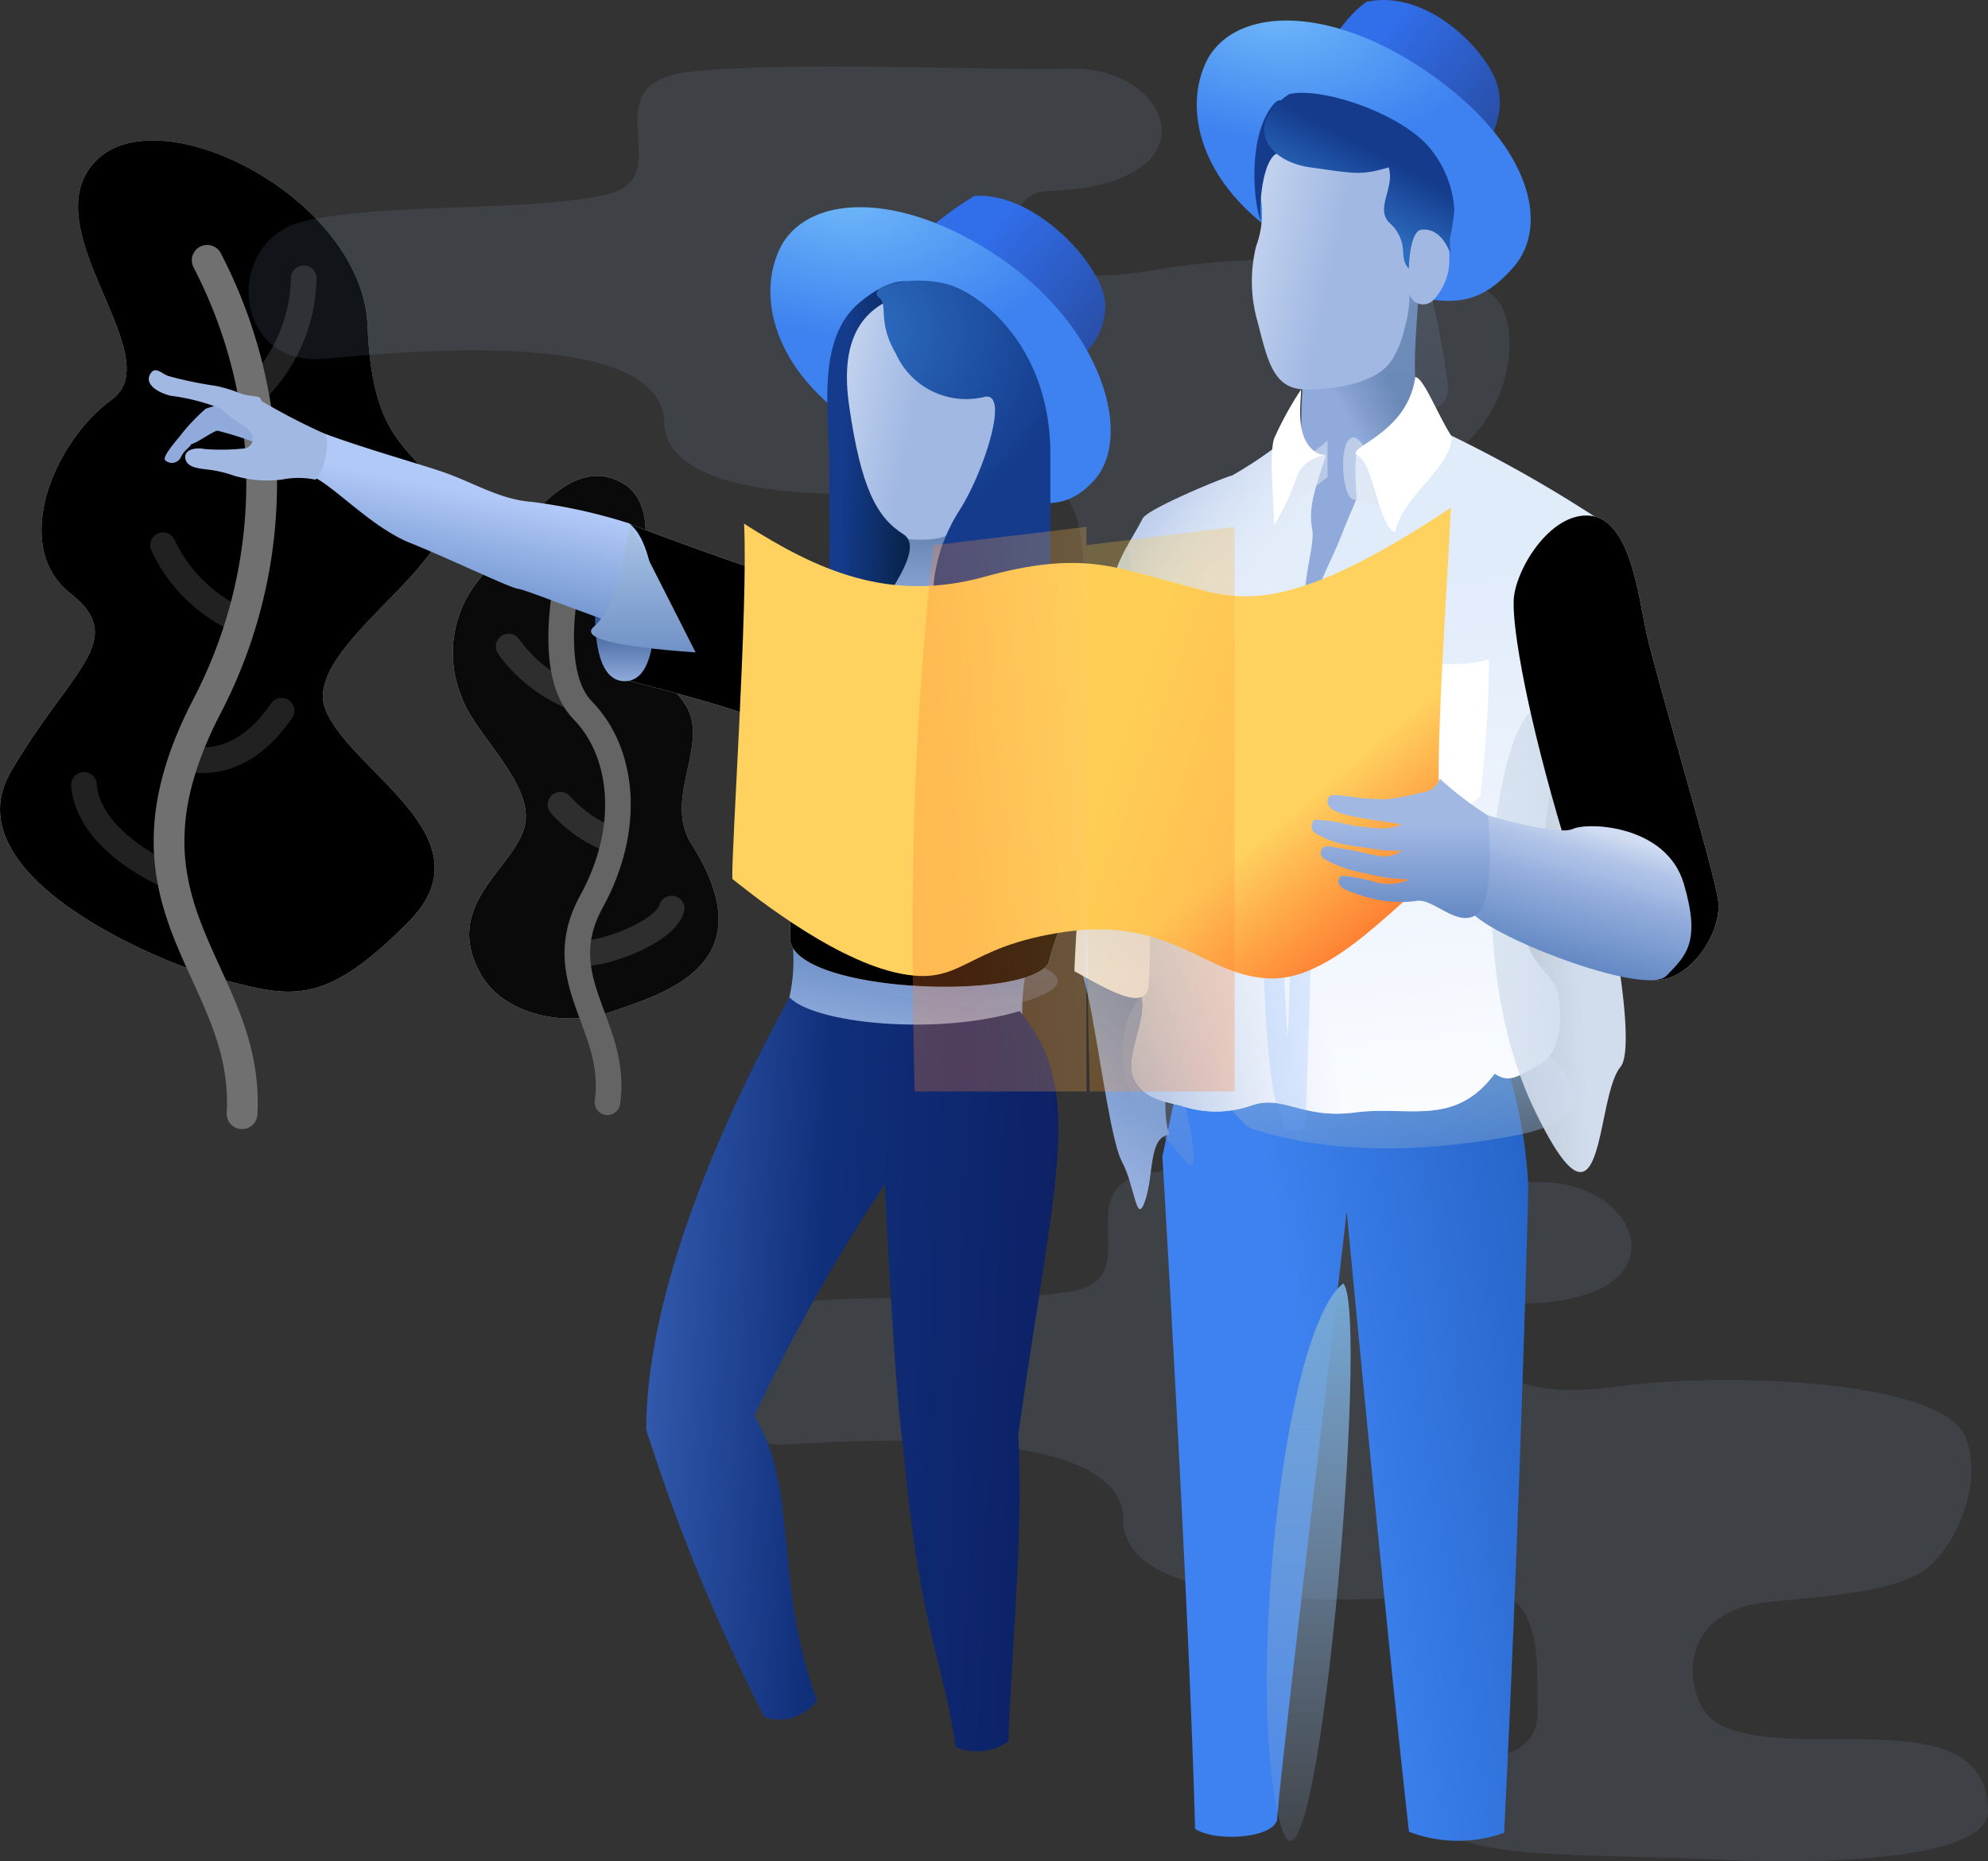 <svg xmlns="http://www.w3.org/2000/svg" xmlns:xlink="http://www.w3.org/1999/xlink" width="107.883" height="101" viewBox="0 0 107.883 101">
  <rect x="0" y="0" width="107.883" height="101" fill="#333333" stroke="none"/>
  <defs>
    <linearGradient id="linear-gradient" x1="1.161" y1="0.584" x2="0.438" y2="0.584" gradientUnits="objectBoundingBox">
      <stop offset="0" stop-color="#a0bde6"/>
      <stop offset="1" stop-color="#e3edfc"/>
    </linearGradient>
    <radialGradient id="radial-gradient" cx="0.718" cy="0.154" r="0.967" gradientTransform="matrix(-1.638, 0.513, -1.235, -1.084, 2.084, -0.048)" gradientUnits="objectBoundingBox">
      <stop offset="0" stop-color="#64cf9b"/>
      <stop offset="1" stop-color="#adf9a9"/>
    </radialGradient>
    <linearGradient id="linear-gradient-2" x1="0.778" x2="0.5" y2="1" gradientUnits="objectBoundingBox">
      <stop offset="0" stop-color="#577fbe"/>
      <stop offset="1" stop-color="#a1b8e3"/>
    </linearGradient>
    <linearGradient id="linear-gradient-3" x1="0.75" y1="-0.426" x2="0.24" y2="1.224" gradientUnits="objectBoundingBox">
      <stop offset="0" stop-color="#577fbe"/>
      <stop offset="1" stop-color="#a1b8e3" stop-opacity="0.263"/>
    </linearGradient>
    <linearGradient id="linear-gradient-4" x1="1" y1="0.465" x2="-0.069" y2="0.387" gradientUnits="objectBoundingBox">
      <stop offset="0" stop-color="#0c1f63"/>
      <stop offset="0.563" stop-color="#102f7a"/>
      <stop offset="1" stop-color="#3861b6"/>
    </linearGradient>
    <linearGradient id="linear-gradient-5" x1="1" y1="0.733" x2="0.385" y2="0.288" gradientUnits="objectBoundingBox">
      <stop offset="0" stop-color="#294fa9"/>
      <stop offset="1" stop-color="#316eea"/>
    </linearGradient>
    <radialGradient id="radial-gradient-2" cx="0.2" cy="0" r="0.435" gradientTransform="matrix(-0.103, 0.993, -1.648, -0.226, 0.221, -0.198)" gradientUnits="objectBoundingBox">
      <stop offset="0" stop-color="#70b8f9"/>
      <stop offset="1" stop-color="#3d82f0"/>
    </radialGradient>
    <linearGradient id="linear-gradient-6" x1="0.5" y1="0.433" x2="0.5" y2="0.707" gradientUnits="objectBoundingBox">
      <stop offset="0" stop-color="#6886b3"/>
      <stop offset="1" stop-color="#90aadb"/>
    </linearGradient>
    <linearGradient id="linear-gradient-7" x1="-0.146" y1="0.392" x2="0.42" y2="0.577" gradientUnits="objectBoundingBox">
      <stop offset="0" stop-color="#cfddf3"/>
      <stop offset="1" stop-color="#a1b8e3"/>
    </linearGradient>
    <linearGradient id="linear-gradient-8" x1="0.856" y1="0.725" x2="0.225" y2="0.652" gradientUnits="objectBoundingBox">
      <stop offset="0" stop-color="#072246"/>
      <stop offset="1" stop-color="#143b8c"/>
    </linearGradient>
    <radialGradient id="radial-gradient-3" cx="0" cy="0.119" r="0.511" gradientTransform="matrix(2.162, -0.193, 0.442, 1.016, -0.053, -0.002)" gradientUnits="objectBoundingBox">
      <stop offset="0" stop-color="#2d6dc0"/>
      <stop offset="1" stop-color="#143b8c"/>
    </radialGradient>
    <linearGradient id="linear-gradient-9" x1="0.188" y1="0.071" x2="0.188" y2="0.404" gradientUnits="objectBoundingBox">
      <stop offset="0" stop-color="#f4f8ff"/>
      <stop offset="1" stop-color="#e5effd"/>
    </linearGradient>
    <linearGradient id="linear-gradient-10" x1="0.5" y1="0.5" x2="0.5" y2="1" gradientUnits="objectBoundingBox">
      <stop offset="0" stop-color="#18407e"/>
      <stop offset="1" stop-color="#90aadb"/>
    </linearGradient>
    <linearGradient id="linear-gradient-11" x1="0.353" y1="1" x2="0.575" y2="0.361" gradientUnits="objectBoundingBox">
      <stop offset="0" stop-color="#577fbe"/>
      <stop offset="1" stop-color="#b1c9f7"/>
    </linearGradient>
    <linearGradient id="linear-gradient-12" x1="0.5" x2="0.5" y2="1" gradientUnits="objectBoundingBox">
      <stop offset="0" stop-color="#a9c4e5"/>
      <stop offset="1" stop-color="#7192c7"/>
    </linearGradient>
    <radialGradient id="radial-gradient-4" cx="0.2" cy="0" r="0.435" gradientTransform="matrix(-0.107, 0.992, -1.558, -0.238, 0.221, -0.198)" xlink:href="#radial-gradient-2"/>
    <linearGradient id="linear-gradient-14" x1="0.648" y1="0.274" y2="0.5" xlink:href="#linear-gradient-6"/>
    <linearGradient id="linear-gradient-17" x1="1" y1="0.13" x2="0.363" y2="0.388" gradientUnits="objectBoundingBox">
      <stop offset="0" stop-color="#2664c7"/>
      <stop offset="1" stop-color="#3d82f0"/>
    </linearGradient>
    <linearGradient id="linear-gradient-18" x1="0.5" x2="0.5" y2="1" gradientUnits="objectBoundingBox">
      <stop offset="0" stop-color="#75a8d6"/>
      <stop offset="1" stop-color="#92a8ca" stop-opacity="0"/>
    </linearGradient>
    <linearGradient id="linear-gradient-19" x1="0.828" y1="-0.496" x2="0.261" y2="1.832" xlink:href="#linear-gradient-18"/>
    <linearGradient id="linear-gradient-22" x1="0.664" y1="0.968" x2="0.607" y2="0.226" gradientUnits="objectBoundingBox">
      <stop offset="0" stop-color="#f4f8ff"/>
      <stop offset="1" stop-color="#c3d8f5"/>
    </linearGradient>
    <linearGradient id="linear-gradient-23" x1="0.436" y1="0.853" x2="0.068" y2="1" gradientUnits="objectBoundingBox">
      <stop offset="0" stop-color="#fff" stop-opacity="0.502"/>
      <stop offset="1" stop-color="#afc3e5"/>
    </linearGradient>
    <linearGradient id="linear-gradient-24" x1="0.172" y1="0.415" x2="-0.056" y2="0.14" gradientUnits="objectBoundingBox">
      <stop offset="0" stop-color="#fff" stop-opacity="0"/>
      <stop offset="1" stop-color="#a1b8e3"/>
    </linearGradient>
    <linearGradient id="linear-gradient-25" x1="-0.302" y1="0.838" x2="0.837" y2="0.732" gradientUnits="objectBoundingBox">
      <stop offset="0" stop-color="#eaf0f7" stop-opacity="0.118"/>
      <stop offset="1" stop-color="#d1dded"/>
    </linearGradient>
    <linearGradient id="linear-gradient-26" y1="0.561" x2="0.576" y2="0.206" gradientUnits="objectBoundingBox">
      <stop offset="0" stop-color="#e2e9f4"/>
      <stop offset="1" stop-color="#e5effd"/>
    </linearGradient>
    <linearGradient id="linear-gradient-27" x1="0.316" y1="0.43" x2="-0.17" y2="0.614" gradientUnits="objectBoundingBox">
      <stop offset="0" stop-color="#fff" stop-opacity="0"/>
      <stop offset="1" stop-color="#fff"/>
    </linearGradient>
    <linearGradient id="linear-gradient-28" x1="0.34" y1="1" x2="0.575" y2="0.361" xlink:href="#linear-gradient-2"/>
    <linearGradient id="linear-gradient-29" x1="0.732" y1="0.159" x2="0.598" y2="0.5" gradientUnits="objectBoundingBox">
      <stop offset="0" stop-color="#fff" stop-opacity="0.502"/>
      <stop offset="1" stop-color="#a1b8e3" stop-opacity="0"/>
    </linearGradient>
    <linearGradient id="linear-gradient-30" x1="0.5" x2="0.5" y2="1" gradientUnits="objectBoundingBox">
      <stop offset="0" stop-color="#b5ccef"/>
      <stop offset="1" stop-color="#e5effd"/>
    </linearGradient>
    <linearGradient id="linear-gradient-31" x1="0.296" y1="0.615" x2="0.5" y2="0.28" gradientTransform="matrix(1, 0, 0, 1, 0, 0)" xlink:href="#radial-gradient-3"/>
    <linearGradient id="linear-gradient-32" x1="1" y1="0.746" x2="0.808" y2="0.593" gradientUnits="objectBoundingBox">
      <stop offset="0" stop-color="#ff7f31"/>
      <stop offset="1" stop-color="#ffd25f"/>
    </linearGradient>
    <linearGradient id="linear-gradient-33" x1="0.283" y1="0.761" x2="1.28" y2="0.473" xlink:href="#linear-gradient-32"/>
    <linearGradient id="linear-gradient-34" x1="1" y1="0.785" x2="0.5" y2="0.111" gradientUnits="objectBoundingBox">
      <stop offset="0" stop-color="#ff7f31"/>
      <stop offset="1" stop-color="#ffc83a"/>
    </linearGradient>
    <linearGradient id="linear-gradient-35" x1="0.575" y1="1.179" x2="0.575" y2="0.361" xlink:href="#linear-gradient-2"/>
  </defs>
  <g id="Image_here" data-name="Image here" transform="translate(-0.02 -15.051)">
    <g id="Group_2571" data-name="Group 2571" transform="translate(0.02 22.666)">
      <g id="Group_2568" data-name="Group 2568" transform="translate(24.582 18.208)" opacity="0.8">
        <g id="Group_2567" data-name="Group 2567" transform="translate(0 0)">
          <path id="Path_2456" data-name="Path 2456" d="M10.105,32.271c2.955-1.027,8.533-2.585,4.416-9.112-1.621-2.569,1.16-5.572-.447-7.733-1.738-2.338-4.045-3.352-2.909-5.707,1.124-2.332,1.271-5.115-.28-6.083-2.8-1.75-5.22,1.783-8.035,5.339a6.268,6.268,0,0,0-.8,6.219c.752,2.088,4.076,4.818,3.384,7.1s-4.417,4.182-2.376,7.874c1.26,2.281,4.651,2.934,7.05,2.1Z" transform="translate(-1.574 -3.174)" fill="url(#linear-gradient)"/>
          <path id="Path_2457" data-name="Path 2457" d="M10.105,32.271c2.955-1.027,8.533-2.585,4.416-9.112-1.621-2.569,1.16-5.572-.447-7.733-1.738-2.338-4.045-3.352-2.909-5.707,1.124-2.332,1.271-5.115-.28-6.083-2.8-1.75-5.22,1.783-8.035,5.339a6.268,6.268,0,0,0-.8,6.219c.752,2.088,4.076,4.818,3.384,7.1s-4.417,4.182-2.376,7.874c1.26,2.281,4.651,2.934,7.05,2.1Z" transform="translate(-1.574 -3.174)"/>
        </g>
        <path id="Path_2458" data-name="Path 2458" stroke="#707070" d="M16.742,40.629c.608-4.172-3.208-6.633-.868-10.891,2.224-4.048,1.713-8.147-.469-10.371-1.835-1.87-1.2-6.36-.252-9.726" fill="none" transform="translate(-8.36 -6.642)" stroke-linecap="round" stroke-linejoin="round" stroke-width="1.39" fill-rule="evenodd"/>
        <path id="Path_2459" data-name="Path 2459" stroke-linecap="round" d="M16.834,43.513a7.087,7.087,0,0,1-2.68-1.878" fill="none" stroke="#707070" transform="translate(-8.318 -23.794)" stroke-linejoin="round" stroke-width="1.39" fill-rule="evenodd" opacity="0.402"/>
        <path id="Path_2460" data-name="Path 2460" stroke-linecap="round" d="M12.108,39.762c1.143.083,4.453-1.126,4.824-2.414M11.438,25.814a7.987,7.987,0,0,1-3.35-2.683" fill="none" stroke="#707070" transform="translate(-5.066 -13.873)" stroke-linejoin="round" stroke-width="1.39" fill-rule="evenodd" opacity="0.402"/>
      </g>
      <g id="Group_2570" data-name="Group 2570" transform="translate(0 0)">
        <g id="Group_2569" data-name="Group 2569">
          <path id="Path_2461" data-name="Path 2461" d="M18.2,51.4C14.461,50.419,3.422,45.672,6.65,40.115s6.456-7.156,3.228-9.695-.935-8.187,2.257-10.511S7.769,10.66,11.23,7s14.529,2,14.785,8.924,2.831,6.448,4.139,9.576S22.4,33.319,23.723,36.717s9.05,6.943,4.525,11.521S21.945,52.383,18.2,51.4Z" transform="translate(-6.066 -5.846)" fill="url(#radial-gradient)"/>
          <path id="Path_2462" data-name="Path 2462" d="M18.2,51.4C14.461,50.419,3.422,45.672,6.65,40.115s6.456-7.156,3.228-9.695-.935-8.187,2.257-10.511S7.769,10.66,11.23,7s14.529,2,14.785,8.924,2.831,6.448,4.139,9.576S22.4,33.319,23.723,36.717s9.05,6.943,4.525,11.521S21.945,52.383,18.2,51.4Z" transform="translate(-6.066 -5.846)"/>
        </g>
        <path id="Path_2463" data-name="Path 2463" stroke="#707070" d="M29.8,66.185c.437-7.834-7.632-11.1-1.893-22.129a26.192,26.192,0,0,0,0-24.176" fill="none" transform="translate(-16.664 -13.37)" stroke-linecap="round" stroke-linejoin="round" stroke-width="1.668" fill-rule="evenodd"/>
        <path id="Path_2464" data-name="Path 2464" stroke-linecap="round" d="M23.928,40.35a8.351,8.351,0,0,1-3.752-3.89m.67,18.106c-1.554-.644-4.733-2.412-4.958-5.1m5.494-1.475c1.4.394,3.473.035,5.226-2.549M25.268,28.01a8.825,8.825,0,0,0,2.546-6.035" fill="none" stroke="#707070" transform="translate(-11.332 -14.493)" stroke-linejoin="round" stroke-width="1.39" fill-rule="evenodd" opacity="0.3"/>
      </g>
    </g>
    <g id="Group_2572" data-name="Group 2572" transform="translate(13.509 18.659)" opacity="0.11">
      <path id="Path_2465" data-name="Path 2465" d="M79.653,74.324c-.176-5.053-13.331-3.915-18.405-3.427s-5.535-6.435-1.157-7.464,12.318-.5,16.431-1.448-1.09-6.044,4.515-6.658,17.2-.045,20.65-.17c5.427-.2,8.212,6.344-1.3,6.641-2.622.082-3.148,5.891,5.7,4.3,5.554-1,16.452-1.024,18.719,1.533,1.3,1.467.85,5.408-1.387,7.584-1.661,1.617-6.944,1.932-9.013,2.306-4.855.877-3.9,5.582-2.24,6.551,3.917,2.293,14.669-2.034,14.957,4.262.127,2.782-9.655,3.231-13.666,3.2-9.838-.083-16.3.794-16.755-2.565s6.113-1.1,5.789-5.242c-.169-2.166.284-6.769-3.93-6.528,5.77-.331-18.678,3.96-18.915-2.866Z" transform="translate(-57.098 -55.035)" fill="#9cb4e0"/>
    </g>
    <g id="Group_2574" data-name="Group 2574" transform="translate(38.705 78.508)">
      <g id="Group_2573" data-name="Group 2573" transform="translate(0)" opacity="0.11">
        <path id="Path_2467" data-name="Path 2467" d="M74.734,26.076c.013-5.056-13.175-4.411-18.264-4.115s-5.291-6.638-.877-7.5,12.327-.036,16.474-.831S71.2,7.546,76.829,7.143s17.185.6,20.642.6c5.431.007,7.968,6.647-1.545,6.587-2.623-.016-3.366,5.77,5.539,4.507,5.587-.793,16.478-.407,18.648,2.233,1.245,1.515.647,5.437-1.669,7.528-1.72,1.553-7.011,1.67-9.093,1.966-4.885.694-4.1,5.432-2.483,6.462,3.829,2.438,14.735-1.483,14.787,4.819.023,2.785-9.769,2.867-13.776,2.683-9.828-.452-16.32.183-16.648-3.191s6.15-.866,5.982-5.021c-.088-2.171.537-6.754-3.683-6.671,5.778-.115-18.813,3.256-18.8-3.573Z" transform="translate(-52.456 -7.048)" fill="#9cb4e0"/>
      </g>
    </g>
    <g id="Group_2587" data-name="Group 2587" transform="translate(8.094 15.051)">
      <g id="Group_2578" data-name="Group 2578" transform="translate(0 10.621)">
        <g id="Group_2575" data-name="Group 2575" transform="translate(34.707 40.341)">
          <path id="Path_2469" data-name="Path 2469" d="M1.2,2.109a8.914,8.914,0,0,1-.249,2.81C.7,5.761,6.718,9.075,13.64,5.861a11.633,11.633,0,0,1,.424-3.483C14.248,1.665,1.717,1.1,1.2,2.11Z" transform="translate(-0.945 -1.564)" fill="url(#linear-gradient-2)"/>
          <path id="Path_2470" data-name="Path 2470" d="M2.906,3.649c.525.559,7.924,3.461,11.775,2.307q3.85-1.154,0-2.307-12.3-.559-11.774,0Z" transform="translate(-1.985 -2.532)" fill-rule="evenodd" opacity="0.5" fill="url(#linear-gradient-3)"/>
        </g>
        <path id="Path_2471" data-name="Path 2471" d="M66.9,95.076c1.284,1.417,7.933,2.123,12.5.758,3.591,4.331,1.892,8.877-.078,23,.268,5.28-.268,10.1-.536,16.627a2.99,2.99,0,0,1-2.867.31c-.706-5-1.883-5.977-2.848-16.273-.5-3.514-.988-14.275-.988-14.275A97.89,97.89,0,0,0,64.994,117.8c2.444,3.948,1.032,8.967,3.4,15.428a2.48,2.48,0,0,1-2.86.9,102.963,102.963,0,0,1-6.4-15.576c0-2.786.51-10.138,7.773-23.472Z" transform="translate(-32.137 -51.594)" fill-rule="evenodd" fill="url(#linear-gradient-4)"/>
        <path id="Path_2472" data-name="Path 2472" d="M88.724,4.776a16.8,16.8,0,0,1,4.09-3.428c3.39-.237,7.2,4.01,7.094,6.027s-1.34,2.777-2.565,3.548S88.724,4.776,88.724,4.776Z" transform="translate(-48.003 -1.338)" fill-rule="evenodd" fill="url(#linear-gradient-5)"/>
        <path id="Path_2473" data-name="Path 2473" d="M80.478,15.682c6.287,2.934,8.625,4.188,10.757,1.811s.445-8.266-5.085-12.046S75.533,2,74.145,4.982,74.19,12.748,80.478,15.682Z" transform="translate(-39.927 -2.058)" fill-rule="evenodd" fill="url(#radial-gradient-2)"/>
        <path id="Path_2474" data-name="Path 2474" d="M84.1,41.149c.757-2.071,2.6-4.643,2.37-6.533s5.631-4.977,5.423-3.659-.6,8.744.992,9.467-9.543,2.8-8.786.725Z" transform="translate(-45.502 -17.047)" fill-rule="evenodd" fill="url(#linear-gradient-6)"/>
        <path id="Path_2475" data-name="Path 2475" d="M85.8,11.679c-1.8.946-3.933,1.81-3.39,6.329s.45,5.674,2.44,7.4c1.34,0,3.094.542,4.415-1.22.217-.289.747-2.8,1.007-2.878a1.228,1.228,0,0,0,.86-.812,4.872,4.872,0,0,0,0-3.509C90.672,16,87.6,10.732,85.8,11.679Z" transform="translate(-44.573 -6.822)" fill-rule="evenodd" fill="url(#linear-gradient-7)"/>
        <path id="Path_2476" data-name="Path 2476" d="M84.431,12.052c-1.4.506-3.575,1.517-2.936,6s1.5,6.1,2.936,7.007-1.809,4.258-2.026,5.664-2.006-2.241-1.98-3.753.013-2.987,0-5.732S79.7,14.5,82.04,12.519s3.786-.973,2.391-.467Z" transform="translate(-43.495 -6.702)" fill-rule="evenodd" fill="url(#linear-gradient-8)"/>
        <path id="Path_2477" data-name="Path 2477" d="M86.24,12.211c.473.377-.106,1.315.88,2.992a4.184,4.184,0,0,0,4.861,2.363c1.337-.212-.118,4.178-1.4,6.17s-2.261,5.343-.386,8.318a7.326,7.326,0,0,0,5.323-1.88V20.692c0-5.211-2.99-8.054-4.937-8.983S85.346,11.5,86.24,12.211Z" transform="translate(-46.591 -6.662)" fill-rule="evenodd" fill="url(#radial-gradient-3)"/>
        <g id="Group_2576" data-name="Group 2576" transform="translate(25.961 17.754)">
          <path id="Path_2478" data-name="Path 2478" d="M56.906,39.612s5.634,2.185,9.1,3.173,2.608,3.273,5.677,3.4,6.281.36,7.364-2.411,5.222.781,4.721,3.12c-.182.852-1.071,4.687-1.339,7.113-.469,4.241-2.3,7.837-2.6,9.311-.478,2.317-14.375,1.879-14.088-1.31A38.565,38.565,0,0,0,64.4,50.528c-.456-.538-4.507-1.6-7.494-2.379Z" transform="translate(-56.906 -39.612)" fill="url(#linear-gradient-9)"/>
          <path id="Path_2479" data-name="Path 2479" d="M56.906,39.612s5.634,2.185,9.1,3.173,2.608,3.273,5.677,3.4,6.281.36,7.364-2.411,5.222.781,4.721,3.12c-.182.852-1.071,4.687-1.339,7.113-.469,4.241-2.3,7.837-2.6,9.311-.478,2.317-14.375,1.879-14.088-1.31A38.565,38.565,0,0,0,64.4,50.528c-.456-.538-4.507-1.6-7.494-2.379Z" transform="translate(-56.906 -39.612)"/>
        </g>
        <path id="Path_2480" data-name="Path 2480" d="M54.759,48.2c.888,0,1.608-.906,1.608-3.638s-.72-4.946-1.608-4.946-1.608,2.214-1.608,4.946S53.871,48.2,54.759,48.2Z" transform="translate(-28.932 -21.858)" fill-rule="evenodd" fill="url(#linear-gradient-10)"/>
        <g id="Group_2577" data-name="Group 2577" transform="translate(7.893 12.802)">
          <path id="Path_2481" data-name="Path 2481" d="M20.725,12.8c-1.87-.405-6.863-2.452-7.346-2.509S9.7,8.68,7.484,7.791s-4.4-3.4-5.537-3.7-1.094-2.957.972-2.2,4.3,1.386,6.115,1.973,3.247,1.571,5.072,1.705a29.35,29.35,0,0,1,5.259,1.16c1.361,1.059,1.567,4.516,1.361,6.065Z" transform="translate(-1.202 -1.758)" fill="url(#linear-gradient-11)"/>
          <path id="Path_2482" data-name="Path 2482" d="M38.061,12.55q-.831,4.631-1.971,5.565T41.6,19.521Z" transform="translate(-19.817 -7.544)" fill-rule="evenodd" fill="url(#linear-gradient-12)"/>
        </g>
        <path id="Path_2483" data-name="Path 2483" d="M17.908,80.773a9.105,9.105,0,0,0-1.879.412,10.358,10.358,0,0,0-1.4,1.479c-.127.174-.952,1.08-.821,1.309a.539.539,0,0,0,.87-.16c.2-.4.353-.394.575-.707.311-.066,1.164-.7,1.409-.724a19.689,19.689,0,0,1,2.314.743s1.162-.333.721-1.284A2.338,2.338,0,0,0,17.908,80.773Z" transform="translate(-12.932 -69.633)" fill="#90aadb" fill-rule="evenodd"/>
        <path id="Path_2484" data-name="Path 2484" d="M19.372,83.293a11.45,11.45,0,0,1-2.129.028c-.336-.081-1.095-.04-1.039.485s.772.572,1.155.621a6.562,6.562,0,0,1,1.5.344,6.426,6.426,0,0,0,2.6.206,4.51,4.51,0,0,1,1.771,0c.261.085.933-1.8.556-2.479a34.723,34.723,0,0,1-3.517-1.826c-.164-.019-1.156,1.019-.593,1.674a.535.535,0,0,1-.3.948Z" transform="translate(-14.224 -69.578)" fill="#a1b8e3" fill-rule="evenodd"/>
        <path id="Path_2485" data-name="Path 2485" d="M13.112,78.554c-.81-.219-1.371-.662-1.105-1.155s.608-.056.993.084a21.374,21.374,0,0,0,2.565.535,7.262,7.262,0,0,1,1.29.387c.577.218,1.028.136,1.133.282.2.277.53,2.169-.429,1.753a7.332,7.332,0,0,1-1.7-1.181A11.023,11.023,0,0,0,13.112,78.554Z" transform="translate(-11.94 -67.702)" fill="#a1b8e3" fill-rule="evenodd"/>
      </g>
      <g id="Group_2586" data-name="Group 2586" transform="translate(31.666 0)">
        <path id="Path_2486" data-name="Path 2486" d="M67.385,6.786s1.449-3.458,3.369-4.827c3.322-.707,6.53,2.656,7.091,4.475s-.592,3.663-1.7,4.6-8.763-4.244-8.763-4.244Z" transform="translate(-36.338 -1.863)" fill-rule="evenodd" fill="url(#linear-gradient-5)"/>
        <path id="Path_2487" data-name="Path 2487" d="M61.6,17.265c6.286,2.934,8.2,2.811,10.333.434s.867-6.89-4.661-10.67-10.614-3.441-12-.462.045,7.765,6.33,10.7Z" transform="translate(-29.584 -3.15)" fill-rule="evenodd" fill="url(#radial-gradient-4)"/>
        <g id="Group_2579" data-name="Group 2579" transform="translate(30.462 13.396)">
          <path id="Path_2488" data-name="Path 2488" d="M6.935,2.956c0,1-.432,4.579,0,5.652.147.364-.137,1.085,0,1.372.505,1.064-2.4,3.52-2.4,3.52l-.886,7.879H.578S1.269,14.2.936,13.5a8.694,8.694,0,0,1-.358-3.155c0-1.191,0-3.6.731-4.681S6.935,1.582,6.935,2.956Z" transform="translate(-0.163 -0.499)" fill="url(#linear-gradient-14)"/>
          <path id="Path_2489" data-name="Path 2489" d="M1.44,5.7q.375.15.754.29c4.591,1.7,5.877.982,5.877-.29A48.893,48.893,0,0,0,6.459-1.931Q-3.766,3.629,1.44,5.7Z" transform="translate(0.316 1.931)" fill-rule="evenodd" opacity="0.153" fill="url(#linear-gradient-12)"/>
        </g>
        <path id="Path_2490" data-name="Path 2490" d="M62.648,14.039c-.638,1.627-1.318,2.451-1,4.495a5.083,5.083,0,0,1-.182,2.983,7.973,7.973,0,0,0,.1,4.154c.54,2.129.875,3.618,2.615,3.611s3.982-.385,4.72-1.7a5.472,5.472,0,0,0,.629-1.651,6.176,6.176,0,0,0,.262-1.82.774.774,0,0,0,1.231.382,3.122,3.122,0,0,0,.927-2.08c.081-1.652-.463-5.48-2.353-6.113s-6.312-3.89-6.95-2.263Z" transform="translate(-33.043 -8.15)" fill-rule="evenodd" fill="url(#linear-gradient-7)"/>
        <g id="Group_2580" data-name="Group 2580" transform="translate(23.339 55.483)">
          <path id="Path_2491" data-name="Path 2491" d="M18.481,3.374a26.214,26.214,0,0,1,1.734,8.148C20.158,14.355,19.64,32.153,18.9,46.6a7.391,7.391,0,0,1-5.162-.06c-1.276-11.347-3.379-33.652-3.379-33.652-.428,3.8-3.766,31.775-3.766,32.886s-3.327,1.37-4.462.609C1.784,33.614.356,9.911.356,9.911L1.784,3.123s16.139-1.251,16.7.251Z" transform="translate(-0.356 -2.635)" fill="url(#linear-gradient-17)"/>
          <path id="Path_2492" data-name="Path 2492" d="M16.664,62.564c-1.92-6.578,0-26.74,3.382-29.414,1.484,1.488-1.461,35.992-3.382,29.414Z" transform="translate(-10.233 -18.995)" fill-rule="evenodd" fill="url(#linear-gradient-18)"/>
          <path id="Path_2493" data-name="Path 2493" d="M9.3,8.068c.3.1,1.519,1.661,1.848,1.768,4.008,1.312,8.893,1.406,14.265.4q5.814-1.085,1.345-4.893Q5.3,6.709,9.3,8.068Z" transform="translate(-6.358 -4.088)" fill-rule="evenodd" fill="url(#linear-gradient-19)"/>
        </g>
        <g id="Group_2581" data-name="Group 2581" transform="translate(18.98 52.24)">
          <path id="Path_2494" data-name="Path 2494" d="M3.492,13.168c.486-1.443.168-3.434,1.315-3.575-.741-1.792.622-7.955.622-7.955S-.531-.946.113.991s1.393,8.726,2.11,10.058.783,3.561,1.269,2.119Z" transform="translate(-0.064 -0.271)" fill="url(#linear-gradient-2)"/>
          <path id="Path_2495" data-name="Path 2495" d="M8.232,12.159c-1.424-1.82-3.393-3.114-3.393-5.73a5.057,5.057,0,0,1,1.7-4.065q3.121,11.616,1.7,9.8Z" transform="translate(-2.624 -1.392)" fill-rule="evenodd" opacity="0.3" fill="url(#linear-gradient-12)"/>
        </g>
        <g id="Group_2582" data-name="Group 2582" transform="translate(20.827 22.876)">
          <path id="Path_2496" data-name="Path 2496" d="M10,1.357A21.961,21.961,0,0,1,6.893,3.5C6.275,3.67,2.257,5.339,2.02,5.851S.537,8.294.579,8.816,2.242,20.833,2.02,26.258a39.067,39.067,0,0,0,0,5.967c0,1.28-.941,3.03-.47,3.993s1.279,1.189,2.51,1.464a5.835,5.835,0,0,0,3.871,0c1.752-.6,2.732.762,5.628.381s5.383.821,7.563-2.1c.8.517,1.217.176,2.5-.543s1.181-3.28.8-4.167-2.1-1.82-1.45-3.8a58.438,58.438,0,0,0,1.45-11.545c0-2.975,1.749-8.342,2.292-10.066A71.944,71.944,0,0,0,17.144.578c-.5,1.339-2.938,2.012-3.339,1.656s-.163,2.519-.163,2.519S13.16,5.85,12.708,7s-1.493,2.958-1.493,4.2c-.951-.959.206-3.723,0-4.794-.237-1.232.237-2.4.758-4.013-.758-.178-.825.126-1.059-.2C10.3,1.357,10,1.357,10,1.357Z" transform="translate(-0.578 -0.578)" fill="url(#linear-gradient-22)"/>
          <path id="Path_2497" data-name="Path 2497" d="M10,1.357A21.961,21.961,0,0,1,6.893,3.5C6.275,3.67,2.257,5.339,2.02,5.851S.537,8.294.579,8.816,2.242,20.833,2.02,26.258a39.067,39.067,0,0,0,0,5.967c0,1.28-.941,3.03-.47,3.993s1.279,1.189,2.51,1.464a5.835,5.835,0,0,0,3.871,0c1.752-.6,2.732.762,5.628.381s5.383.821,7.563-2.1c.8.517,1.217.176,2.5-.543s1.181-3.28.8-4.167-2.1-1.82-1.45-3.8a58.438,58.438,0,0,0,1.45-11.545c0-2.975,1.749-8.342,2.292-10.066A71.944,71.944,0,0,0,17.144.578c-.5,1.339-2.938,2.012-3.339,1.656s-.163,2.519-.163,2.519S13.16,5.85,12.708,7s-1.493,2.958-1.493,4.2c-.951-.959.206-3.723,0-4.794-.237-1.232.237-2.4.758-4.013-.758-.178-.825.126-1.059-.2C10.3,1.357,10,1.357,10,1.357Z" transform="translate(-0.578 -0.578)" fill="url(#linear-gradient-23)"/>
          <path id="Path_2498" data-name="Path 2498" d="M10,1.357A21.961,21.961,0,0,1,6.893,3.5C6.275,3.67,2.257,5.339,2.02,5.851S.537,8.294.579,8.816,2.242,20.833,2.02,26.258a39.067,39.067,0,0,0,0,5.967c0,1.28-.941,3.03-.47,3.993s1.279,1.189,2.51,1.464a5.835,5.835,0,0,0,3.871,0c1.752-.6,2.732.762,5.628.381s5.383.821,7.563-2.1c.8.517,1.217.176,2.5-.543s1.181-3.28.8-4.167-2.1-1.82-1.45-3.8a58.438,58.438,0,0,0,1.45-11.545c0-2.975,1.749-8.342,2.292-10.066A71.944,71.944,0,0,0,17.144.578c-.5,1.339-2.938,2.012-3.339,1.656s-.163,2.519-.163,2.519S13.16,5.85,12.708,7s-1.493,2.958-1.493,4.2c-.951-.959.206-3.723,0-4.794-.237-1.232.237-2.4.758-4.013-.758-.178-.825.126-1.059-.2C10.3,1.357,10,1.357,10,1.357Z" transform="translate(-0.578 -0.578)" fill="url(#linear-gradient-24)"/>
          <path id="Path_2499" data-name="Path 2499" d="M20.279,32.417a35.852,35.852,0,0,0,.712-6.184l-.513.028ZM19.687,51.3c-.731-2.194-1.053-12.883-.411-16.225a55.484,55.484,0,0,0,1.2-8.767l.513-.028-.85,26.389Z" transform="translate(-10.417 -14.332)" fill="none" stroke="#6fa7ff" stroke-width="1.112" fill-rule="evenodd" opacity="0.2"/>
          <path id="Path_2500" data-name="Path 2500" d="M33.379,38.9c-3.89-8.077-2.156-19.769-.2-21.6s6.3,17.564,4.878,19.281S37.268,46.982,33.379,38.9ZM19.754,6.578a30.98,30.98,0,0,1,2.4-1.992V2.607L20.384,4.037q-1.527,3.412-.629,2.542Zm3.7-.827a4.321,4.321,0,0,0,1.936.358q-1.225-3.974-1.937-3.658c-.712.316-.487,2.991,0,3.3Z" transform="translate(-10.681 -1.57)" fill-rule="evenodd" fill="url(#linear-gradient-25)"/>
        </g>
        <path id="Path_2501" data-name="Path 2501" d="M148.644,93.263c1.046,0,4.916.636,6.448,0a62.825,62.825,0,0,1-.479,7.482,5.975,5.975,0,0,1-3.178,1.37l-3.062-1.7a31.2,31.2,0,0,1,.272-7.154ZM150,86.422c-.96-.5-1.148-3.713-2.006-4.168s2.664-1.1,3.1-4.282c.442,0,1.225,2.067,1.988,3.239-.09,1.789-2.659,3.132-3.086,5.21Zm-5.1-7.779c0,.81-.431,3.081,1.218,3.594a1.849,1.849,0,0,0-1.407,1.019,14.209,14.209,0,0,1-1.278,2.764c0-1.262-.291-3.755,0-4.711A18.4,18.4,0,0,1,144.9,78.643Z" transform="translate(-114.032 -57.511)" fill="#fff" fill-rule="evenodd"/>
        <g id="Group_2583" data-name="Group 2583" transform="translate(42.4 27.972)">
          <path id="Path_2502" data-name="Path 2502" d="M94.573,79.612c-1.961-6.561-2.781-11.24-2.71-12.861s1.976-4.774,4.132-4.578,2.612,4.171,3.059,6.306,3.747,13.1,3.914,14.649-1.3,4.017-3.165,4.231S96.534,86.173,94.573,79.612Z" transform="translate(-91.859 -62.164)" fill="url(#linear-gradient-26)"/>
          <path id="Path_2503" data-name="Path 2503" d="M94.573,79.612c-1.961-6.561-2.781-11.24-2.71-12.861s1.976-4.774,4.132-4.578,2.612,4.171,3.059,6.306,3.747,13.1,3.914,14.649-1.3,4.017-3.165,4.231S96.534,86.173,94.573,79.612Z" transform="translate(-91.859 -62.164)" fill="url(#linear-gradient-27)"/>
          <path id="Path_2504" data-name="Path 2504" d="M94.573,79.612c-1.961-6.561-2.781-11.24-2.71-12.861s1.976-4.774,4.132-4.578,2.612,4.171,3.059,6.306,3.747,13.1,3.914,14.649-1.3,4.017-3.165,4.231S96.534,86.173,94.573,79.612Z" transform="translate(-91.859 -62.164)"/>
        </g>
        <g id="Group_2584" data-name="Group 2584" transform="translate(40.256 44.201)">
          <path id="Path_2505" data-name="Path 2505" d="M87.834,97.149s3.9,1.173,4.755.782,5.093-.212,6.029,2.977.119,3.878-.937,4.982-8.815-1.793-10.445-3.3c1.224-3.582.6-5.439.6-5.439Z" transform="translate(-87.237 -97.149)" fill="url(#linear-gradient-28)"/>
          <path id="Path_2506" data-name="Path 2506" d="M87.834,97.149s3.9,1.173,4.755.782,5.093-.212,6.029,2.977.119,3.878-.937,4.982-8.815-1.793-10.445-3.3c1.224-3.582.6-5.439.6-5.439Z" transform="translate(-87.237 -97.149)" fill="url(#linear-gradient-29)"/>
        </g>
        <path id="Path_2507" data-name="Path 2507" d="M40.469,88.851a185.529,185.529,0,0,1,2.273-21.625,6.449,6.449,0,0,1,.571-1.395c1.126,4.27,1.473,22.9,1.15,24.015S42.258,89.846,40.469,88.851Z" transform="translate(-21.907 -36.158)" fill-rule="evenodd" fill="url(#linear-gradient-30)"/>
        <path id="Path_2508" data-name="Path 2508" d="M142.513,48.479c-.646.225-1,2.194-.886,3.683-.361-.841-.73-4.254.494-6.093s1.038,2.186.392,2.41Z" transform="translate(-112.947 -40.15)" fill="#143b8c" fill-rule="evenodd"/>
        <path id="Path_2509" data-name="Path 2509" d="M64.03,12.8c-2.41,1.563-1.314,3.62,1.155,3.967s2.737.439,4.254,0c.339,1.108-.715,2.164,0,2.976a2.158,2.158,0,0,1,.783,1.623c.034.733.31.881.31.881s.032-2.04.693-2.1,1.169.357,1.535,1.221c.105.249-.034-.261,0-.738A12.881,12.881,0,0,0,73,19.088a5.829,5.829,0,0,0-1.329-3.368c-1.586-1.911-5.938-3.348-7.643-2.923Z" transform="translate(-33.817 -7.685)" fill-rule="evenodd" fill="url(#linear-gradient-31)"/>
        <g id="Group_2585" data-name="Group 2585" transform="translate(0 27.545)">
          <path id="Path_2510" data-name="Path 2510" d="M1.092,1.395c3.935,2.512,7.862,4.324,13.07,2.876s7.151-.475,10.265.319S29.893,6.9,39.45.525c-.282,6.246-1.209,17.2-.246,19.487-2.371,1.505-5.948,6.1-9.478,6.061s-5.374-3.341-11.117-2.543S13.035,26.6,9.322,25.753,1.058,21.135.458,20.674C.386,19.3,1.324,5.8,1.092,1.395Z" transform="translate(-0.454 -0.525)" fill="url(#linear-gradient-32)"/>
          <path id="Path_2511" data-name="Path 2511" d="M22.673,3.767l8.308-.994V33.408H21.659q-.227-9.078,0-15.7T22.672,3.767Z" transform="translate(-11.762 -1.73)" fill-rule="evenodd" opacity="0.269" fill="url(#linear-gradient-33)"/>
          <path id="Path_2512" data-name="Path 2512" d="M41.885,3.767l8.04-.994V33.408H42.064q-.178-7.115-.179-14V3.767Z" transform="translate(-22.666 -1.73)" fill-rule="evenodd" opacity="0.269" fill="url(#linear-gradient-34)"/>
        </g>
        <path id="Path_2513" data-name="Path 2513" d="M74.1,93.693c1.1-.1,1.075-1.009,1.111-.749A19.114,19.114,0,0,0,77.8,94.916s.456,4.584-.593,5.359-2.387-.9-3.289-.721a6.419,6.419,0,0,1-2.347-.121,8.443,8.443,0,0,1-1.628-.55c-.254-.2-.383-.45-.094-.7a9.888,9.888,0,0,1,1.873.355,2.691,2.691,0,0,0,1.738-.113c-.046-.1-.767-.019-1.738-.242-.341-.078-1.046-.215-1.387-.316a6.333,6.333,0,0,1-1.457-.615.367.367,0,0,1,.027-.623c.128-.1.446,0,1.354.146.394.063,1.19.265,1.544.321a1.638,1.638,0,0,0,1.331-.27,9.768,9.768,0,0,1-1.267-.051c-.4-.075-1.163-.164-1.606-.244a4.836,4.836,0,0,1-1.892-.7.489.489,0,0,1,0-.68,8.513,8.513,0,0,1,1.877.265,14.091,14.091,0,0,0,1.62.2,2.647,2.647,0,0,0,1.218-.2c0-.057-1.429-.214-2.579-.445s-1.254-.472-1.333-.565c-.107-.127-.141-.594.231-.594a7.667,7.667,0,0,1,1.281.139c.366.049,1.24.086,1.59.086A11.892,11.892,0,0,0,74.1,93.693Z" transform="translate(-36.793 -50.669)" fill-rule="evenodd" fill="url(#linear-gradient-35)"/>
      </g>
    </g>
  </g>
</svg>
